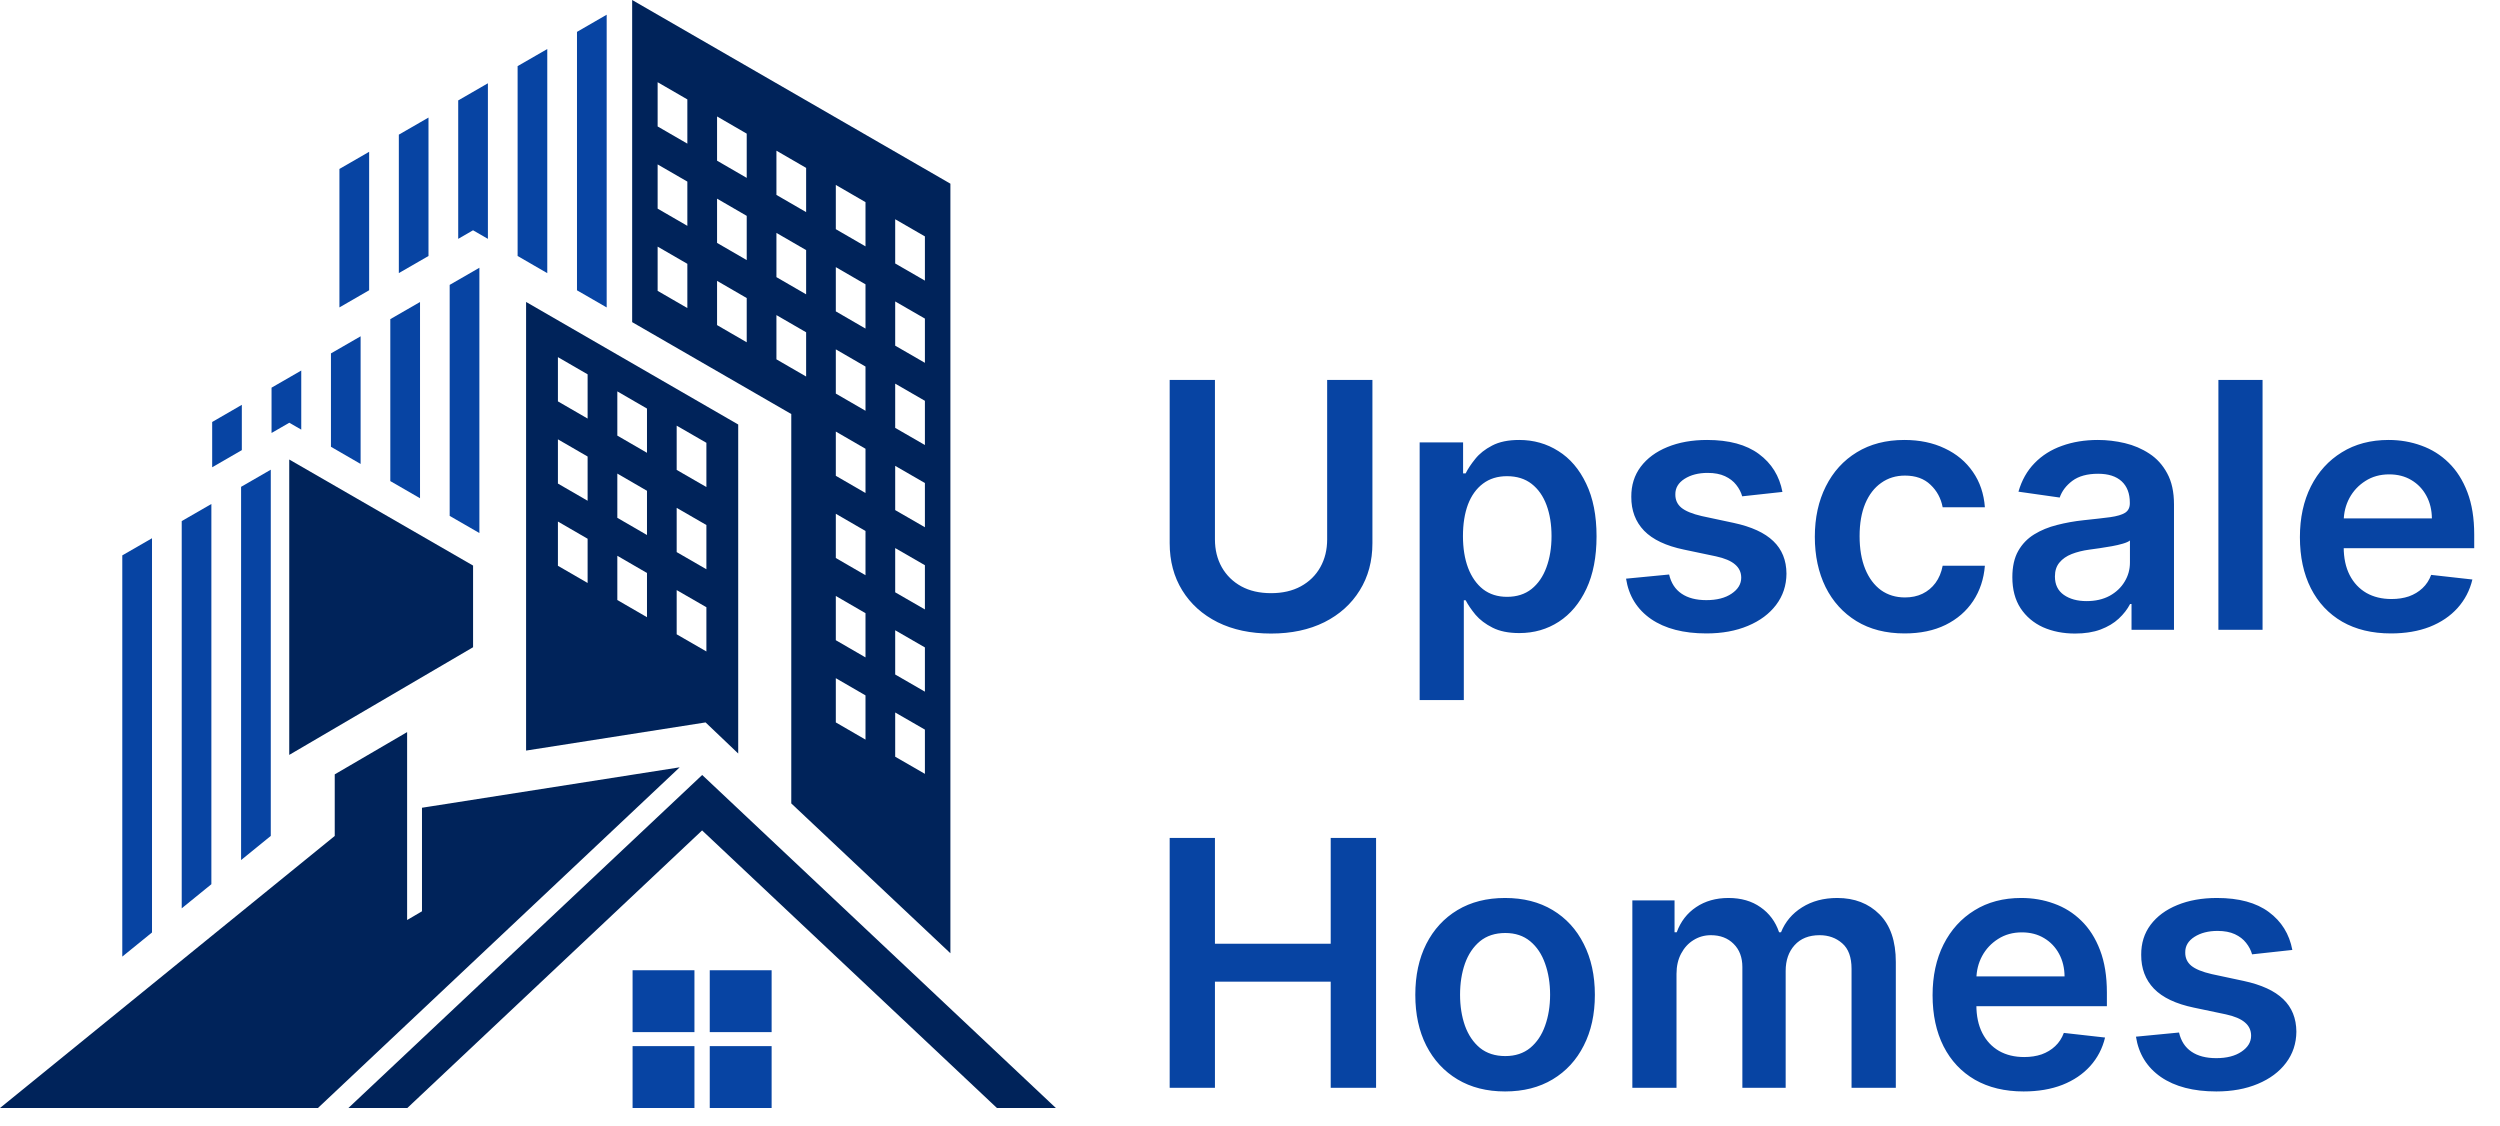 <svg width="131" height="59" viewBox="0 0 131 59" fill="none" xmlns="http://www.w3.org/2000/svg">
<path d="M69.543 19.909H71.915V28.462C71.915 29.399 71.693 30.224 71.25 30.935C70.811 31.647 70.193 32.203 69.396 32.604C68.599 33 67.668 33.198 66.603 33.198C65.533 33.198 64.6 33 63.803 32.604C63.006 32.203 62.389 31.647 61.95 30.935C61.511 30.224 61.291 29.399 61.291 28.462V19.909H63.663V28.264C63.663 28.809 63.782 29.295 64.021 29.721C64.263 30.147 64.604 30.482 65.043 30.724C65.482 30.963 66.002 31.082 66.603 31.082C67.204 31.082 67.724 30.963 68.163 30.724C68.606 30.482 68.947 30.147 69.185 29.721C69.424 29.295 69.543 28.809 69.543 28.264V19.909ZM74.39 36.682V23.182H76.666V24.805H76.8C76.919 24.567 77.088 24.313 77.305 24.045C77.522 23.772 77.816 23.54 78.187 23.348C78.558 23.152 79.031 23.054 79.606 23.054C80.365 23.054 81.049 23.248 81.658 23.636C82.272 24.019 82.757 24.588 83.115 25.342C83.478 26.092 83.659 27.013 83.659 28.104C83.659 29.182 83.482 30.098 83.128 30.852C82.774 31.607 82.293 32.182 81.683 32.578C81.074 32.974 80.384 33.173 79.612 33.173C79.05 33.173 78.583 33.079 78.213 32.891C77.842 32.704 77.543 32.478 77.318 32.214C77.096 31.945 76.924 31.692 76.8 31.453H76.704V36.682H74.39ZM76.659 28.091C76.659 28.726 76.749 29.282 76.928 29.759C77.111 30.236 77.373 30.609 77.714 30.878C78.059 31.142 78.477 31.274 78.967 31.274C79.478 31.274 79.906 31.138 80.252 30.865C80.597 30.588 80.857 30.211 81.031 29.734C81.21 29.252 81.3 28.704 81.3 28.091C81.3 27.482 81.213 26.94 81.038 26.467C80.863 25.994 80.603 25.624 80.258 25.355C79.913 25.087 79.482 24.952 78.967 24.952C78.472 24.952 78.053 25.082 77.708 25.342C77.362 25.602 77.1 25.967 76.921 26.435C76.747 26.904 76.659 27.456 76.659 28.091ZM93.4 25.777L91.291 26.007C91.231 25.794 91.127 25.594 90.978 25.406C90.833 25.219 90.636 25.067 90.389 24.952C90.142 24.837 89.84 24.78 89.482 24.78C89 24.78 88.595 24.884 88.267 25.093C87.943 25.302 87.784 25.572 87.788 25.905C87.784 26.19 87.888 26.423 88.101 26.602C88.318 26.78 88.676 26.928 89.175 27.043L90.85 27.401C91.779 27.601 92.469 27.918 92.921 28.353C93.377 28.788 93.607 29.357 93.611 30.06C93.607 30.678 93.426 31.223 93.068 31.696C92.714 32.165 92.222 32.531 91.591 32.795C90.96 33.06 90.236 33.192 89.418 33.192C88.216 33.192 87.249 32.94 86.516 32.438C85.783 31.93 85.346 31.225 85.205 30.322L87.462 30.104C87.564 30.548 87.781 30.882 88.114 31.108C88.446 31.334 88.879 31.447 89.411 31.447C89.961 31.447 90.402 31.334 90.735 31.108C91.071 30.882 91.24 30.603 91.24 30.271C91.24 29.989 91.131 29.757 90.913 29.574C90.701 29.391 90.368 29.25 89.916 29.152L88.242 28.8C87.3 28.604 86.603 28.274 86.151 27.81C85.7 27.341 85.476 26.749 85.48 26.033C85.476 25.428 85.64 24.903 85.972 24.46C86.309 24.013 86.776 23.668 87.372 23.425C87.973 23.178 88.666 23.054 89.45 23.054C90.6 23.054 91.506 23.299 92.166 23.789C92.831 24.279 93.242 24.942 93.4 25.777ZM99.802 33.192C98.822 33.192 97.98 32.977 97.277 32.546C96.578 32.116 96.039 31.521 95.66 30.763C95.285 30 95.097 29.122 95.097 28.129C95.097 27.132 95.289 26.252 95.672 25.489C96.056 24.722 96.597 24.126 97.296 23.7C97.999 23.269 98.83 23.054 99.789 23.054C100.586 23.054 101.291 23.201 101.905 23.495C102.523 23.785 103.015 24.196 103.381 24.729C103.748 25.257 103.956 25.875 104.008 26.582H101.796C101.706 26.109 101.493 25.715 101.157 25.4C100.824 25.08 100.379 24.921 99.821 24.921C99.348 24.921 98.932 25.048 98.574 25.304C98.216 25.555 97.937 25.918 97.737 26.391C97.541 26.864 97.443 27.43 97.443 28.091C97.443 28.76 97.541 29.335 97.737 29.817C97.933 30.294 98.208 30.663 98.562 30.923C98.92 31.178 99.339 31.306 99.821 31.306C100.162 31.306 100.466 31.242 100.735 31.114C101.008 30.982 101.236 30.793 101.419 30.546C101.602 30.298 101.728 29.998 101.796 29.644H104.008C103.952 30.339 103.748 30.954 103.394 31.491C103.04 32.024 102.559 32.442 101.949 32.744C101.34 33.043 100.624 33.192 99.802 33.192ZM108.733 33.198C108.111 33.198 107.55 33.087 107.052 32.866C106.558 32.64 106.165 32.307 105.876 31.869C105.59 31.43 105.447 30.889 105.447 30.245C105.447 29.691 105.55 29.233 105.754 28.871C105.959 28.509 106.238 28.219 106.592 28.001C106.945 27.784 107.344 27.62 107.787 27.509C108.234 27.394 108.697 27.311 109.174 27.26C109.749 27.2 110.216 27.147 110.574 27.1C110.932 27.049 111.192 26.972 111.354 26.87C111.52 26.764 111.603 26.599 111.603 26.378V26.34C111.603 25.858 111.46 25.485 111.175 25.221C110.889 24.957 110.478 24.825 109.941 24.825C109.374 24.825 108.925 24.948 108.592 25.195C108.264 25.442 108.043 25.734 107.928 26.071L105.767 25.764C105.938 25.168 106.219 24.669 106.611 24.268C107.003 23.864 107.482 23.561 108.049 23.361C108.616 23.156 109.242 23.054 109.928 23.054C110.401 23.054 110.872 23.109 111.341 23.22C111.81 23.331 112.238 23.514 112.626 23.77C113.013 24.021 113.325 24.364 113.559 24.799C113.798 25.234 113.917 25.777 113.917 26.429V33H111.692V31.651H111.616C111.475 31.924 111.277 32.18 111.021 32.418C110.77 32.653 110.452 32.842 110.069 32.987C109.69 33.128 109.244 33.198 108.733 33.198ZM109.334 31.498C109.798 31.498 110.201 31.406 110.542 31.223C110.883 31.035 111.145 30.788 111.328 30.482C111.516 30.175 111.609 29.84 111.609 29.478V28.321C111.537 28.381 111.413 28.436 111.239 28.487C111.068 28.538 110.876 28.583 110.663 28.621C110.45 28.66 110.239 28.694 110.031 28.724C109.822 28.754 109.641 28.779 109.487 28.8C109.142 28.847 108.833 28.924 108.56 29.03C108.288 29.137 108.072 29.286 107.915 29.478C107.757 29.666 107.678 29.908 107.678 30.207C107.678 30.633 107.834 30.954 108.145 31.172C108.456 31.389 108.852 31.498 109.334 31.498ZM118.558 19.909V33H116.244V19.909H118.558ZM125.284 33.192C124.299 33.192 123.449 32.987 122.733 32.578C122.021 32.165 121.474 31.581 121.09 30.827C120.707 30.068 120.515 29.175 120.515 28.148C120.515 27.139 120.707 26.252 121.09 25.489C121.478 24.722 122.019 24.126 122.714 23.7C123.409 23.269 124.225 23.054 125.162 23.054C125.767 23.054 126.338 23.152 126.875 23.348C127.416 23.54 127.894 23.838 128.307 24.243C128.725 24.648 129.053 25.163 129.291 25.79C129.53 26.412 129.649 27.153 129.649 28.014V28.724H121.602V27.164H127.431C127.427 26.721 127.331 26.327 127.144 25.982C126.956 25.632 126.694 25.357 126.357 25.157C126.025 24.957 125.637 24.857 125.194 24.857C124.721 24.857 124.306 24.972 123.948 25.202C123.59 25.428 123.311 25.726 123.11 26.097C122.914 26.463 122.814 26.866 122.81 27.305V28.666C122.81 29.237 122.914 29.727 123.123 30.136C123.332 30.541 123.624 30.852 123.999 31.07C124.374 31.283 124.813 31.389 125.316 31.389C125.652 31.389 125.957 31.342 126.23 31.249C126.502 31.151 126.739 31.008 126.939 30.82C127.139 30.633 127.291 30.401 127.393 30.124L129.553 30.366C129.417 30.938 129.157 31.436 128.774 31.862C128.394 32.284 127.909 32.612 127.316 32.847C126.724 33.077 126.046 33.192 125.284 33.192ZM61.291 57V43.909H63.663V49.451H69.729V43.909H72.106V57H69.729V51.439H63.663V57H61.291ZM78.866 57.192C77.907 57.192 77.076 56.981 76.373 56.559C75.67 56.137 75.125 55.547 74.737 54.788C74.353 54.03 74.162 53.144 74.162 52.129C74.162 51.115 74.353 50.227 74.737 49.464C75.125 48.701 75.67 48.109 76.373 47.687C77.076 47.265 77.907 47.054 78.866 47.054C79.825 47.054 80.656 47.265 81.359 47.687C82.062 48.109 82.606 48.701 82.989 49.464C83.377 50.227 83.571 51.115 83.571 52.129C83.571 53.144 83.377 54.03 82.989 54.788C82.606 55.547 82.062 56.137 81.359 56.559C80.656 56.981 79.825 57.192 78.866 57.192ZM78.879 55.338C79.399 55.338 79.834 55.195 80.183 54.91C80.532 54.62 80.792 54.232 80.963 53.746C81.137 53.261 81.225 52.719 81.225 52.123C81.225 51.522 81.137 50.979 80.963 50.493C80.792 50.003 80.532 49.613 80.183 49.323C79.834 49.033 79.399 48.889 78.879 48.889C78.346 48.889 77.903 49.033 77.549 49.323C77.2 49.613 76.938 50.003 76.763 50.493C76.593 50.979 76.507 51.522 76.507 52.123C76.507 52.719 76.593 53.261 76.763 53.746C76.938 54.232 77.2 54.62 77.549 54.91C77.903 55.195 78.346 55.338 78.879 55.338ZM85.535 57V47.182H87.746V48.85H87.861C88.066 48.288 88.405 47.849 88.878 47.533C89.351 47.214 89.915 47.054 90.572 47.054C91.236 47.054 91.797 47.216 92.253 47.54C92.713 47.859 93.037 48.296 93.224 48.85H93.326C93.544 48.305 93.91 47.87 94.426 47.546C94.946 47.218 95.562 47.054 96.273 47.054C97.177 47.054 97.914 47.34 98.485 47.91C99.056 48.481 99.341 49.315 99.341 50.41V57H97.021V50.768C97.021 50.158 96.859 49.713 96.535 49.432C96.212 49.146 95.815 49.004 95.346 49.004C94.788 49.004 94.351 49.178 94.036 49.528C93.725 49.873 93.569 50.322 93.569 50.876V57H91.3V50.672C91.3 50.165 91.147 49.76 90.84 49.457C90.537 49.155 90.141 49.004 89.651 49.004C89.319 49.004 89.016 49.089 88.743 49.259C88.471 49.425 88.253 49.662 88.091 49.969C87.93 50.271 87.849 50.625 87.849 51.03V57H85.535ZM106.036 57.192C105.051 57.192 104.201 56.987 103.485 56.578C102.773 56.165 102.226 55.581 101.842 54.827C101.459 54.068 101.267 53.175 101.267 52.148C101.267 51.139 101.459 50.252 101.842 49.489C102.23 48.722 102.771 48.126 103.466 47.7C104.161 47.269 104.977 47.054 105.914 47.054C106.519 47.054 107.09 47.152 107.627 47.348C108.168 47.54 108.646 47.838 109.059 48.243C109.477 48.648 109.805 49.163 110.043 49.79C110.282 50.412 110.401 51.153 110.401 52.014V52.724H102.354V51.164H108.183C108.179 50.721 108.083 50.327 107.896 49.981C107.708 49.632 107.446 49.357 107.109 49.157C106.777 48.957 106.389 48.856 105.946 48.856C105.473 48.856 105.058 48.972 104.7 49.202C104.342 49.428 104.063 49.726 103.862 50.097C103.666 50.463 103.566 50.866 103.562 51.305V52.666C103.562 53.237 103.666 53.727 103.875 54.136C104.084 54.541 104.376 54.852 104.751 55.07C105.126 55.283 105.565 55.389 106.067 55.389C106.404 55.389 106.709 55.342 106.982 55.249C107.254 55.151 107.491 55.008 107.691 54.82C107.891 54.633 108.043 54.401 108.145 54.124L110.305 54.367C110.169 54.938 109.909 55.436 109.526 55.862C109.146 56.284 108.661 56.612 108.068 56.847C107.476 57.077 106.798 57.192 106.036 57.192ZM120.119 49.777L118.009 50.007C117.95 49.794 117.845 49.594 117.696 49.406C117.551 49.219 117.355 49.068 117.108 48.952C116.861 48.837 116.558 48.78 116.2 48.78C115.719 48.78 115.314 48.884 114.986 49.093C114.662 49.302 114.502 49.572 114.507 49.905C114.502 50.19 114.607 50.423 114.82 50.602C115.037 50.781 115.395 50.928 115.894 51.043L117.568 51.401C118.497 51.601 119.188 51.918 119.639 52.353C120.095 52.788 120.325 53.356 120.33 54.06C120.325 54.678 120.144 55.223 119.786 55.696C119.433 56.165 118.941 56.531 118.31 56.795C117.679 57.06 116.955 57.192 116.137 57.192C114.935 57.192 113.968 56.94 113.235 56.438C112.502 55.93 112.065 55.225 111.924 54.322L114.181 54.104C114.283 54.548 114.5 54.882 114.833 55.108C115.165 55.334 115.597 55.447 116.13 55.447C116.68 55.447 117.121 55.334 117.453 55.108C117.79 54.882 117.958 54.603 117.958 54.271C117.958 53.989 117.85 53.757 117.632 53.574C117.419 53.391 117.087 53.25 116.635 53.152L114.96 52.8C114.019 52.604 113.322 52.274 112.87 51.81C112.419 51.341 112.195 50.749 112.199 50.033C112.195 49.428 112.359 48.903 112.691 48.46C113.028 48.013 113.494 47.668 114.091 47.425C114.692 47.178 115.384 47.054 116.169 47.054C117.319 47.054 118.225 47.299 118.885 47.789C119.55 48.279 119.961 48.942 120.119 49.777Z" fill="#0744A3"/>
<path d="M27.567 39.33L36.972 37.855L38.682 39.484V22.244L27.567 15.822V39.33ZM35.458 22.305L37.015 23.203V25.521L35.458 24.623V22.305ZM35.458 26.612L37.015 27.511V29.829L35.458 28.93V26.612ZM35.458 30.921L37.015 31.819V34.137L35.458 33.238V30.921ZM32.348 20.508L33.902 21.409V23.727L32.348 22.826V20.508ZM32.348 24.816L33.902 25.717V28.035L32.348 27.134V24.816ZM32.348 29.123L33.902 30.024V32.342L32.348 31.441V29.123ZM29.235 18.714L30.791 19.615V21.933L29.235 21.032V18.714ZM29.235 23.021L30.791 23.922V26.24L29.235 25.339V23.021ZM29.235 27.329L30.791 28.23V30.548L29.235 29.647V27.329Z" fill="#00235A"/>
<path d="M41.463 42.099L49.801 49.951V9.625L33.125 0V16.88L41.463 21.695V42.099ZM46.908 11.488L48.465 12.387V14.705L46.908 13.806V11.488ZM46.908 15.796L48.465 16.694V19.012L46.908 18.113V15.796ZM46.908 22.421V20.103L48.465 21.002V23.32L47.687 22.87L46.908 22.421ZM46.908 24.411L48.465 25.31V27.628L46.908 26.729V24.411ZM46.908 28.719L48.465 29.617V31.935L46.908 31.037V28.719ZM46.908 33.026L48.465 33.925V36.243L46.908 35.344V33.026ZM46.908 37.334L48.465 38.232V40.55L46.908 39.652V37.334ZM43.797 9.691L45.352 10.592V12.91L43.797 12.009V9.691ZM43.797 13.998L45.352 14.899V17.218L43.797 16.316V13.998ZM43.797 20.624V18.306L45.352 19.207V21.525L44.575 21.074L43.797 20.624ZM43.797 22.614L45.352 23.515V25.833L43.797 24.932V22.614ZM43.797 26.922L45.352 27.823V30.141L43.797 29.24V26.922ZM43.797 31.229L45.352 32.13V34.448L43.797 33.547V31.229ZM43.797 35.537L45.352 36.438V38.756L43.797 37.855V35.537ZM40.685 7.896L42.241 8.797V11.115L40.685 10.214V7.896ZM40.685 12.204L42.241 13.105V15.423L40.685 14.522V12.204ZM36.017 13.824V16.142L35.239 15.692L34.46 15.241V12.923L36.017 13.824ZM36.017 11.834L34.46 10.933V8.615L36.017 9.516V11.834ZM36.017 7.527L34.46 6.626V4.308L36.017 5.209V7.527ZM39.128 15.618V17.936L38.351 17.486L37.574 17.035V14.717L39.128 15.618ZM39.128 13.629L37.574 12.728V10.41L39.128 11.311V13.629ZM39.128 9.321L37.574 8.42V6.102L39.128 7.003V9.321ZM40.685 18.829V16.511L42.241 17.412V19.73L41.463 19.28L40.685 18.829Z" fill="#00235A"/>
<path d="M12.672 21.213L11.118 22.112V24.485L12.672 23.587V21.213Z" fill="#0744A3"/>
<path d="M15.786 22.513V19.416L14.229 20.314V22.688L15.159 22.151L15.786 22.513Z" fill="#0744A3"/>
<path d="M18.896 17.622L17.342 18.518V23.412L18.896 24.311V17.622Z" fill="#0744A3"/>
<path d="M22.009 15.825L20.452 16.723V25.209L22.009 26.108V15.825Z" fill="#0744A3"/>
<path d="M36.389 50.841H33.147V54.083H36.389V50.841Z" fill="#0744A3"/>
<path d="M36.389 54.817H33.147V58.059H36.389V54.817Z" fill="#0744A3"/>
<path d="M40.433 54.817H37.191V58.059H40.433V54.817Z" fill="#0744A3"/>
<path d="M40.433 50.841H37.191V54.083H40.433V50.841Z" fill="#0744A3"/>
<path d="M22.411 42.279L22.112 42.326V47.752L21.333 48.209V42.45C21.335 42.448 21.338 42.448 21.343 42.448H21.333V38.362C20.363 38.931 21.113 38.489 17.54 40.577V43.804C3.557 55.168 7.785 51.73 0 58.059H16.66C26.208 49.066 30.738 44.803 35.616 40.207C31.208 40.897 25.521 41.79 22.411 42.279Z" fill="#00235A"/>
<path d="M36.795 40.609C36.795 40.609 20.659 55.796 18.256 58.059H21.344L36.79 43.514L52.239 58.059H55.327C40.183 43.798 44.567 47.926 36.795 40.609Z" fill="#00235A"/>
<path d="M31.79 0.771L30.234 1.67V15.212L31.79 16.11V0.771Z" fill="#0744A3"/>
<path d="M28.677 2.569L27.123 3.465V13.414L28.677 14.313V2.569Z" fill="#0744A3"/>
<path d="M25.566 12.516V4.364L24.01 5.262V12.516L24.787 12.067L25.566 12.516Z" fill="#0744A3"/>
<path d="M22.453 6.16L20.899 7.056V14.31L22.453 13.414V6.16Z" fill="#0744A3"/>
<path d="M19.343 7.954L17.786 8.853V16.108L19.343 15.209V7.954Z" fill="#0744A3"/>
<path d="M25.12 14.03L23.563 14.928V27.033L25.12 27.931V14.03Z" fill="#0744A3"/>
<path d="M15.156 39.557L24.789 33.915V29.636L15.156 24.078V39.557Z" fill="#00235A"/>
<path d="M12.633 45.067L14.189 43.801V24.612L12.633 25.51V45.067Z" fill="#0744A3"/>
<path d="M11.076 26.409L9.522 27.305V47.596L11.076 46.333V26.409Z" fill="#0744A3"/>
<path d="M7.965 28.204L6.408 29.102V50.126L7.965 48.862V28.204Z" fill="#0744A3"/>
</svg>
